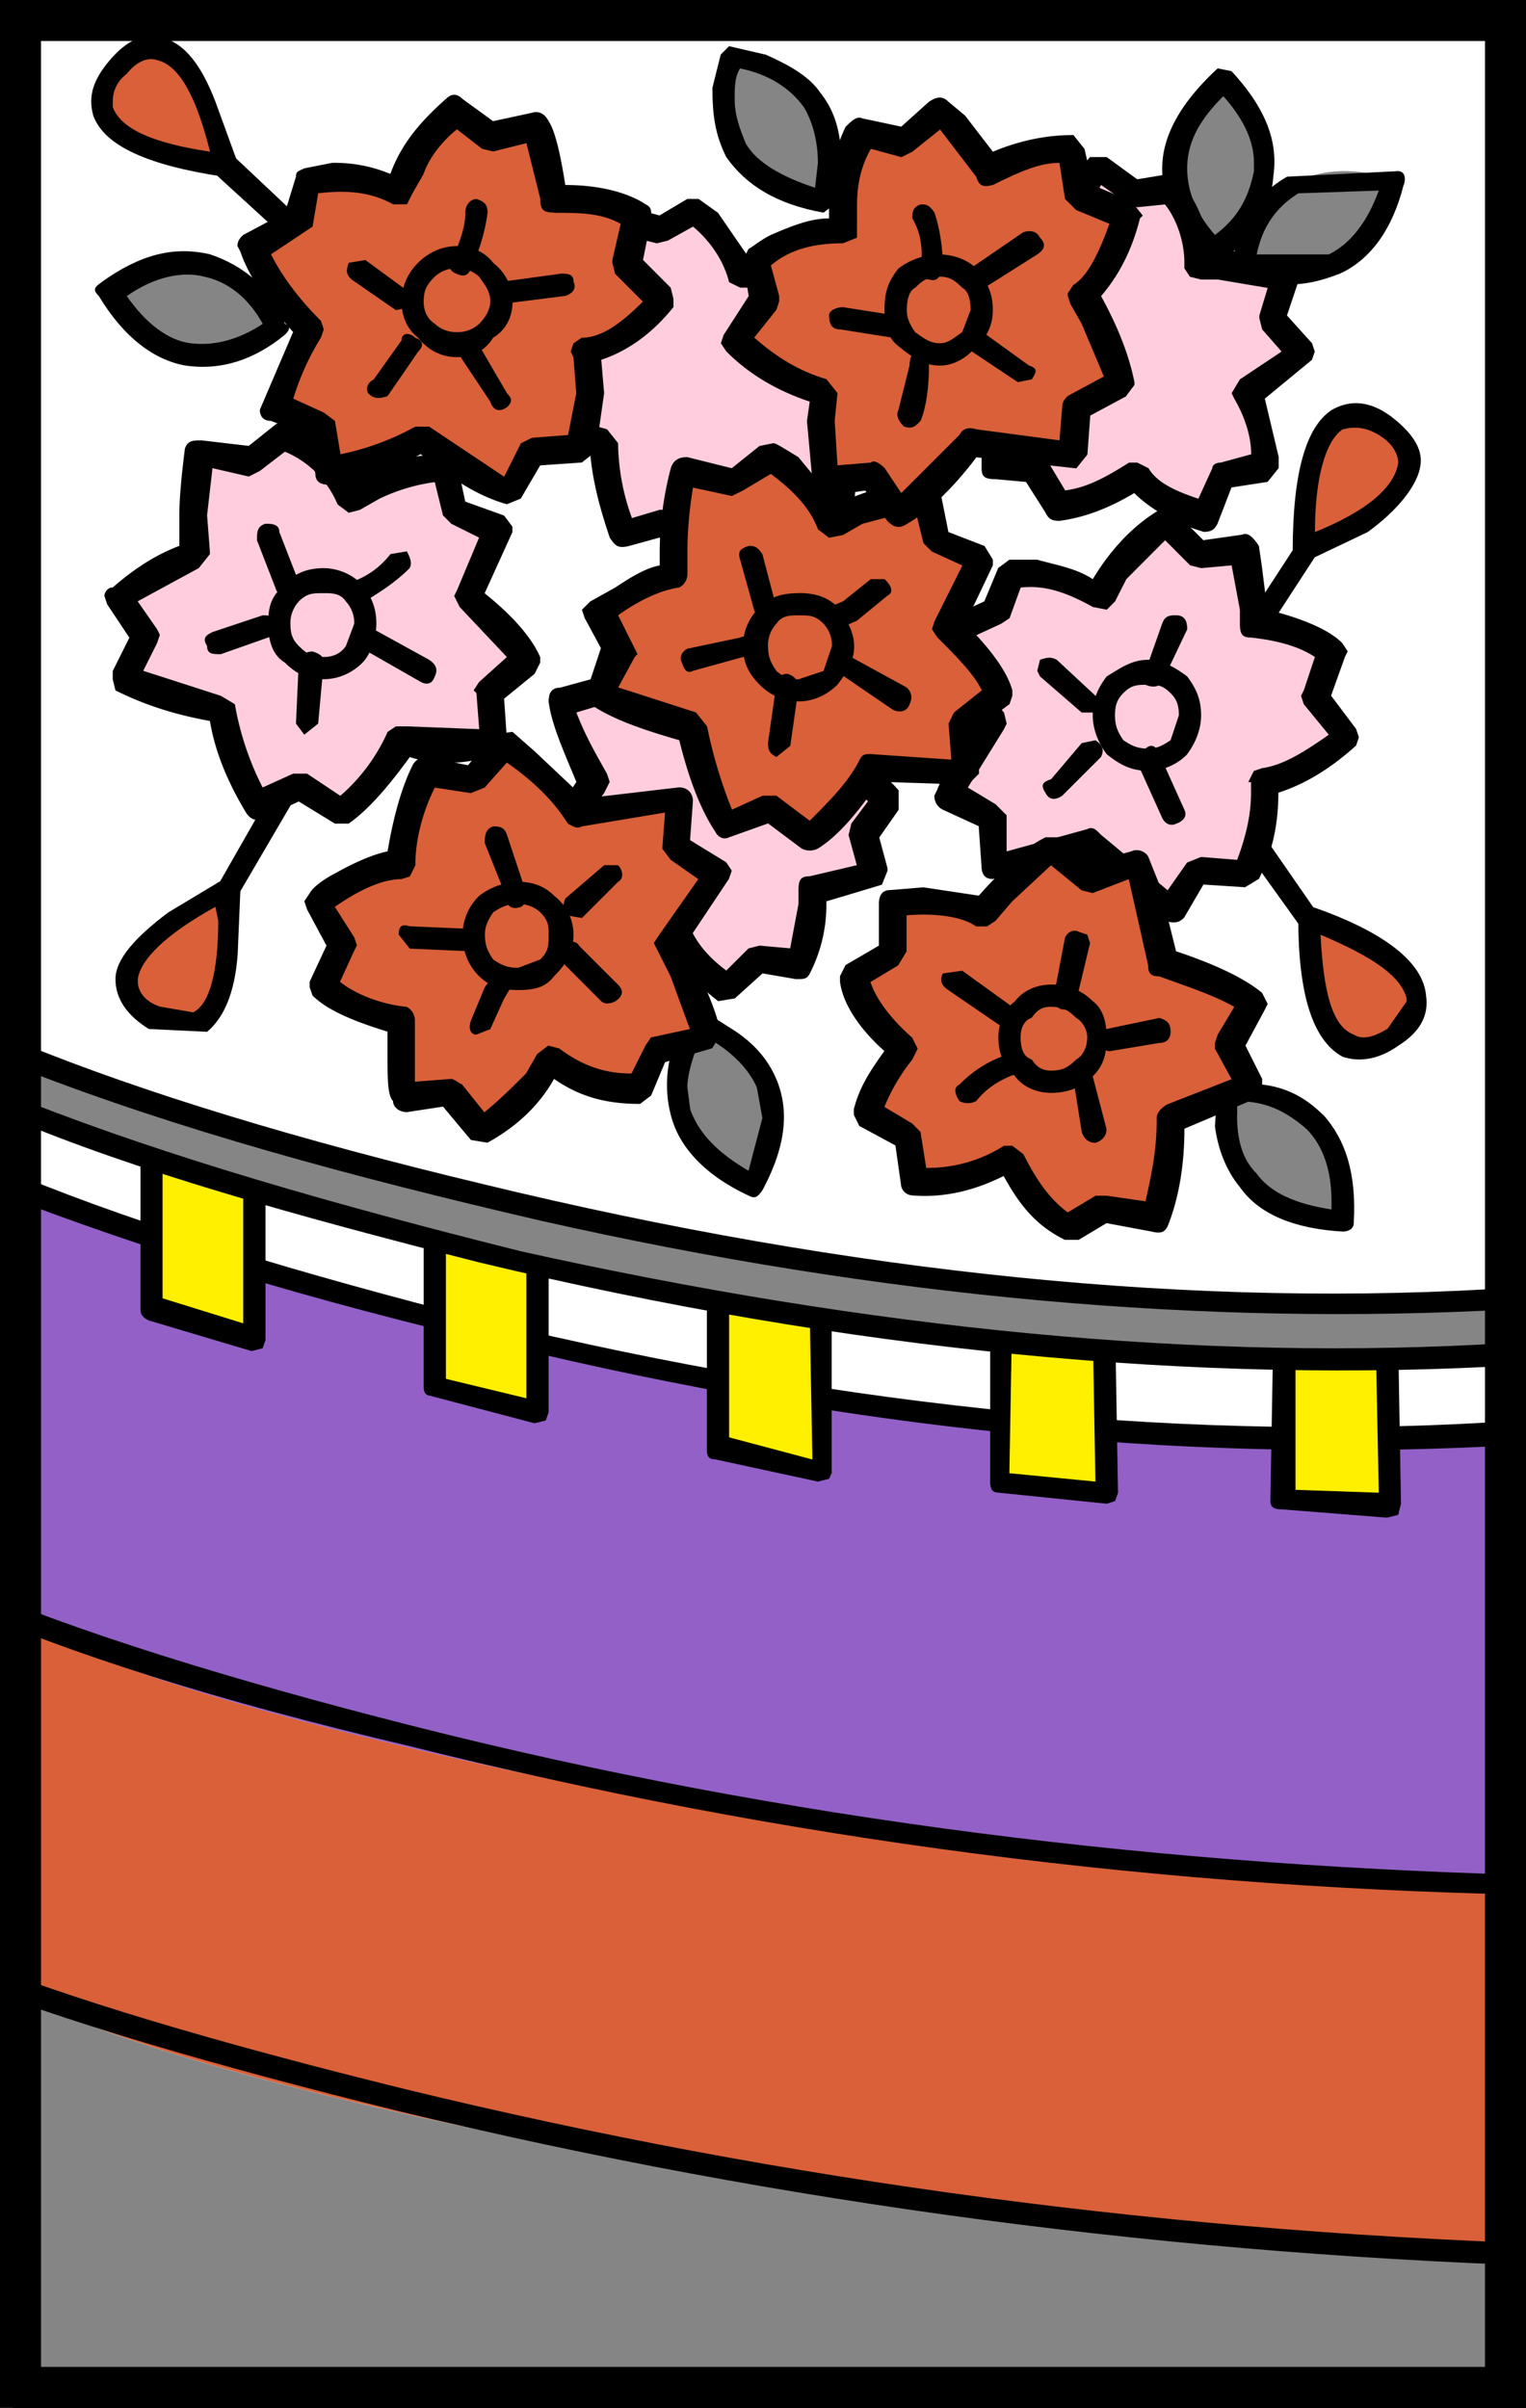 <svg xmlns="http://www.w3.org/2000/svg" width="372" height="587" viewBox="0 0 372 587"><path fill="#fff" d="M0 0h372v587H0z"/><path fill="none" stroke="#000" stroke-width="3" stroke-miterlimit="100" d="M370.6 585.26H3.9V2.74h366.7v582.52z"/><path fill="#D96038" d="M34.92 35.63l20.3 4.73c-2.02-6.76-4.05-13.53-6.76-18.95C42.36 9.9 35.6 8.6 28.16 16c-6.77 8.12-4.06 14.2 6.76 19.63z"/><path d="M57.94 39.7l-5.42-14.9C49.14 16 45.07 10.58 39.66 9.23c-4.74-1.35-8.8.68-12.86 5.4-4.06 4.75-5.4 8.8-4.06 13.55 2.7 7.45 13.54 12.18 31.8 14.9h2.72l.68-3.4zM27.48 26.14V24.8c0-2.03.67-4.74 3.38-6.77 2.7-3.38 5.42-4.06 7.45-3.38 5.44 1.35 9.5 8.8 12.9 22.33-13.55-2.03-21.67-5.4-23.7-10.83z"/><path d="M53.2 39.02c-1.36 1.34-1.36 2.7 0 4.05l23.7 21.66 4.05-.68c1.35-.67 1.35-2.03 0-3.38l-23.7-22.34-4.05.7z"/><path fill="#858585" d="M306.33 49.84c4.06-10.15 2.03-20.3-7.45-30.46-11.5 8.8-14.9 18.95-11.5 29.1a43.27 43.27 0 0 0 8.8 12.86l10.15-11.5z"/><path d="M300.24 17.35l-3.4-.68c-8.8 8.13-13.52 16.25-13.52 24.37 0 8.8 3.38 15.57 10.83 22.34h3.38a25.28 25.28 0 0 0 12.86-20.3c1.32-8.8-2.06-16.93-10.18-25.73zm-4.06 39.93c-4.74-5.4-6.77-10.82-6.77-16.24 0-6.1 2.7-11.5 8.8-17.6 5.44 6.1 7.47 11.5 7.47 16.25v2c-1.35 6.77-4.06 11.5-9.47 15.56z"/><path fill="#858585" d="M317.83 66.76c11.5-1.35 18.28-8.8 22.34-23-13.54-4.07-23.7-2.04-31.14 6.08l-6.1 14.2 14.9 2.72z"/><path d="M342.2 45.1c.67-2.03 0-3.38-1.35-3.38l-27.08 1.35c-4.74 2.7-8.8 6.77-10.83 12.2l-2.7 8.1c0 2.04 0 2.72 1.35 3.4l8.1 2.02c6.1 1.33 11.5 0 16.9-2.06 7.46-3.38 12.87-10.83 15.58-21.66zm-25.72 2.03l19.63-.67c-2.7 7.44-6.74 12.86-12.16 15.56h-17.6c1.36-6.77 4.75-11.5 10.16-14.9z"/><path fill="#858585" d="M177.05 29.54c2.04 10.82 10.16 17.6 24.37 20.3 2.7-14.2 0-23.7-8.8-30.46l-14.9-5.4c-1.34 5.4-2.02 10.14-.67 15.56z"/><path d="M186.53 13.3l-8.8-2.04-2.03 2.03-2.03 8.1c0 6.76.68 11.5 3.38 16.9 4.74 6.78 12.2 11.5 23.7 13.55l2.7-2.03c2.7-10.83 2.03-20.3-3.38-27.07-2.7-4.06-7.45-6.77-13.54-9.48zm12.86 26.4l-.7 6.08c-8.1-2.7-14.2-6.1-16.9-10.83-1.38-3.38-2.7-6.77-2.7-10.83 0-2.7 0-5.4 1.32-7.44 6.77 1.35 12.18 4.73 15.57 9.47 2.03 3.4 3.4 8.12 3.4 13.54z"/><path fill="#858585" d="M26.13 70.82c7.44 12.86 16.24 17.6 27.75 15.57a23.56 23.56 0 0 0 13.52-6.8 23.9 23.9 0 0 0-10.14-11.5c-8.8-6.1-18.95-4.75-31.13 2.7z"/><path d="M24.77 68.8c-2.03 1.35-2.03 2.02-.67 3.37 6.1 10.16 13.53 15.57 20.98 16.92 8.8 1.33 16.92-1.38 24.36-7.47 1.36-1.35 1.36-2.03 0-2.7-3.38-8.8-10.14-14.2-18.27-16.93-8.8-2.03-16.92 0-26.4 6.77zm25.04-1.36c6.1 1.35 10.86 5.42 14.25 11.5-6.1 4.07-12.2 5.42-17.6 4.74-5.4-.67-10.83-4.74-15.56-11.5 6.75-4.74 13.52-6.1 18.93-4.74z"/><path fill="#D96038" d="M55.23 237.3l.67-20.3-17.6 10.84c-10.15 8.12-10.15 14.9-.67 20.3 9.48 4.75 14.9 1.36 17.6-10.83z"/><path d="M54.55 214.3l-13.53 8.13c-8.13 6.1-12.87 11.5-12.87 16.25 0 4.73 2.72 8.8 8.13 12.17l14.2.68c4.07-3.38 6.78-9.47 7.46-18.95L58.6 217l-1.34-2.7h-2.7zm-2.03 6.77l.68 3.4c0 12.17-2.03 20.3-6.1 22.32L39 245.4c-4.06-1.36-5.4-4.06-5.4-6.1v-.66c.67-4.75 6.76-10.84 18.94-17.6z"/><path d="M69.44 187.23L53.2 215.66c-.68 1.35-.68 2.7 1.35 3.4l3.4-.7 16.23-27.74c.68-2.03.68-3.4-1.36-4.07-1.35-1.34-2.7-.67-3.38.68z"/><path fill="#D96038" d="M319.86 114.14c-2.03 6.1-2.7 12.86-2.03 20.3l17.6-10.15c9.48-8.15 10.83-14.9 2.03-20.3-9.47-6.1-14.9-2.74-17.6 10.12z"/><path d="M319.2 136.47l14.2-6.76c7.45-5.4 12.2-11.5 12.86-16.2.68-4.08-2.03-8.14-7.44-12.2-4.74-3.4-9.48-4.06-14.22-1.35-6.1 4.06-9.47 14.88-9.47 34.5l1.35 2.04h2.7zm8.1-31.8c2.72-.68 5.42-.68 8.8 1.35 3.4 2.02 4.75 4.73 4.75 6.76-.68 5.42-6.77 11.5-20.3 16.92 0-13.53 2.7-22.33 6.76-25.04z"/><path d="M315.8 133.1l-17.6 27.06c-1.35.68-.67 2.7.68 3.4 1.36 1.34 3.38.66 4.06-.7l17.6-27.07c.68-1.38 0-2.7-1.35-4.1l-3.4 1.37z"/><path fill="#D96038" d="M336.78 232.58l-17.6-8.8 2.04 20.3c3.38 11.52 9.47 14.9 18.27 8.8 8.1-6.1 8.1-12.86-2.74-20.3z"/><path d="M317.16 221.07c-.68.68-.68 1.36-.68 2.7 0 18.3 3.38 29.8 10.83 33.85 4.1 1.36 8.8.68 13.56-2.7 5.42-3.4 7.45-7.45 6.77-12.2-.67-8.1-10.14-15.56-27.74-21.65h-2.7zm20.98 29.78c-3.4 2.04-6.1 2.7-8.13 1.36-5.4-2-7.4-10.8-8.1-24.34 12.87 5.42 19.64 10.15 21 15.57v.68l-4.74 6.78z"/><path d="M298.88 194.68c-2.03.68-2.03 2.7-1.35 4.06l18.95 26.4h4.06c1.35-.68 1.35-1.36 0-3.4l-18.28-26.38c-1.35-1.36-2.02-1.36-3.38-.68z"/><path fill="#858585" d="M183.82 288.76c6.1-12.2 6.1-23-1.35-30.46l-12.2-9.47-4.72 14.88c-1.36 11.54 5.4 19.66 18.27 25.08z"/><path d="M189.24 263.04c-2.03-4.74-5.42-8.8-10.83-12.2l-7.42-4.72c-1.35 0-2.03 0-3.38 1.35l-3.4 7.45a29.12 29.12 0 0 0-.67 16.92c2.03 8.12 8.8 14.9 18.95 19.62 1.35.68 2.03.68 3.4-1.35 5.4-10.12 6.75-18.93 3.37-27.04zm-18.28-10.83c6.77 3.4 11.5 8.15 13.54 12.9l1.35 7.44-3.38 12.85c-8.12-4.75-12.2-9.48-14.2-14.9l-.7-5.4c0-3.4 1.36-7.46 3.4-12.87z"/><path fill="#858585" d="M327.3 297.55c.7-14.2-3.38-23-12.85-28.42l-14.9-3.38.7 15.56c3.37 10.86 12.85 15.6 27.06 16.27z"/><path d="M322.57 271.83c-4.06-4.06-8.8-6.76-14.9-7.44l-8.1-1.38c-2.04 0-2.72 1.35-2.72 2.03l-.68 9.47c.68 5.42 2.7 10.83 6.1 14.9 4.73 6.76 13.53 10.15 25.04 10.82 1.38 0 2.7-.67 2.7-2.03.7-12.17-2-20.3-7.4-26.4zm-20.98 0v-3.38c7.4 0 12.15 2.7 16.9 6.77 4.05 4.06 6.1 10.15 6.1 17.6v2.02c-8.8-1.35-14.9-4.06-18.3-8.8-3.4-3.37-4.73-8.12-4.73-14.2z"/><path fill="#FFCDDE" d="M286.02 45.78l-9.47 1.35-8.8-6.77-8.12 12.87-3.4 6.76h-18.26l.67 10.13-8.8 5.4c2.7 4.75 8.13 10.16 15.57 15.57-2.7 8.14-3.35 14.9-2.7 22.35l10.18.68 4.74 9.48a36.22 36.22 0 0 0 18.96-7.43c3.38 4.74 9.47 8.12 17.6 10.15l4.06-10.14 10.16-2.03-1.36-11.5-3.38-6.78 13.54-10.15-6.77-8.1 2.7-8.8c-5.4-2.7-10.15-4.07-15.56-4.07l-5.42.68c0-8.1-2.02-14.87-6.08-19.6z"/><path d="M294.82 61.34c-.68-4.73-1.35-8.12-4.06-12.85l-2.7-4.77-2.72-1.35-8.12 1.34-7.44-5.42h-4.06c-4.07 4.74-8.12 10.16-11.5 17.6l-16.93.68c-2.06 0-2.74 1.36-2.74 3.4l.68 8.8-6.77 4.73c-.7 0-2.04 1.36-2.04 2.04l1.35 2.03c2.04 4.72 6.77 9.46 14.22 14.87a59.9 59.9 0 0 0-2.7 18.27v3.4c0 2.03.67 2.7 3.38 2.7l7.45.68 4.74 7.46c.65 1.35 1.33 2.03 3.36 2.03 5.42-.7 11.5-2.7 18.28-6.78 4.07 4.05 10.16 7.44 16.93 9.46 2.03 0 2.7-.7 3.38-2.03l3.4-8.8 8.8-1.36 2.7-3.37v-2.7l-3.38-14.22 11.5-9.47.68-2.02-.68-2.02-6.1-6.76 2.72-8.13-2.7-3.4c-6.1-3.4-12.87-4.74-18.96-4.07zm-6.1 2.7v1.37l1.36 2.06 2.7.67h4.07l12.18 2.05L307 76.9v.7l.68 2.7 4.74 5.4-10.16 6.78-2.02 3.38.67 1.36c2.74 4.73 4.1 9.48 4.1 13.53l-7.45 2.03c-1.35 0-2.03.7-2.03 1.36l-3.4 7.44c-6.07-2.03-10.13-4.06-12.16-7.44l-2.7-1.36h-2.04c-5.42 3.4-10.16 6.1-15.57 6.77l-4.06-6.77c-.7-1.35-2.04-2.03-2.7-2.03h-6.8c0-6.76.67-12.86 2.7-18.27v-1.35l-1.35-2.03-12.2-12.18 5.43-4.06 1.35-2.7-.68-7.46 14.9.68 3.38-2.7 2.7-5.42 6.1-10.16 6.76 4.74 2.02.68 6.78-.68c2.7 3.38 4.73 8.8 4.73 14.2z"/><path fill="#FFCDDE" d="M160.8 55.94l-10.14-2.7c-3.38 6.08-4.06 13.52-4.06 20.96l-18.27 6.77 5.4 9.48-6.08 8.8c4.06 3.38 10.15 6.1 19.63 8.8 0 8.12 1.35 15.57 4.73 21.66l10.2-2 8.1 6.76c5.4-3.38 10.8-8.12 14.2-14.2 4.75 3.38 11.5 4.05 20.3 3.38l.7-10.83 8.8-5.42-6.1-10.15-4.74-5.42 8.8-14.2-8.8-4.73-1.35-9.48-14.9 1.34-6.07 2.03c-2.03-4.05-4.07-8.12-7.45-11.5l-4.73-3.4-8.13 4.08z"/><path d="M205.48 62.7L202.1 60l-19.63 2.7-7.45-10.83-4.73-3.38h-2.74l-6.77 4.03-10.15-2.7c-2.03 0-3.4 0-3.4 2.02-2 4.74-3.37 11.5-4.05 20.3l-16.2 6.1c-.68.68-2.03 2.04-2.03 2.7l.68 1.37 4.06 8.12-4.74 6.77-.68 2.05.68 2.03c4.07 3.38 10.15 6.1 18.95 9.48.68 7.44 2.7 14.2 4.74 20.3 1.35 2.03 2.03 2.7 4.74 2.03l7.44-2.05 6.8 5.4 3.37.7c6.76-2.72 11.5-7.45 14.9-12.87l19.6 2.7 2.7-3.38.7-9.5 6.76-3.37 2.02-3.4v-.66c-1.35-4.07-4.73-9.48-9.47-15.57l7.45-12.2v-1.3l-2.03-2.72-7.43-4.06-.7-8.12zm-45.34-3.38l2.7-.68 6.1-3.4c4.06 3.4 7.44 8.14 8.8 13.55l2.7 1.33h2.7l4.75-2.04 11.5-1.35.65 6.77 1.35 2.03 6.1 3.38-6.77 10.84-.67 2.02 1.35 2.02 8.15 12.2-6.1 3.37c-1.35 1.34-2.03 2.02-2.03 3.37v8.13c-6.76 0-12.17-1.34-14.2-3.37l-2.7-.67-14.2 12.86-6.1-5.4h-3.4l-6.77 2.02a54.73 54.73 0 0 1-3.38-18.28l-2.7-3.38c-7.45-2.03-12.2-4.06-15.57-6.77l4.04-5.4.68-2.03-.68-1.35-2.7-6.1c4.74-2.7 8.8-4.05 13.54-5.4 1.35 0 2.7-1.35 2.7-3.4 0-6.1.68-12.17 2.03-16.9l8.13 2.03z"/><path fill="#FFCDDE" d="M215.63 194.68c-3.38-3.38-7.44-6.77-11.5-8.8l-6.1-2.03c3.4-6.77 3.4-13.54 1.36-20.3l-8.8-2.03-6.1-9.48a190.33 190.33 0 0 0-12.2 8.12l-4.74 5.42c-2.7-2.03-6.77-3.4-10.83-5.42l-6.77-2.03-2.7 10.16-10.16 2c0 5.4 3.4 11.5 8.14 20.3a74.07 74.07 0 0 0-11.5 19.62l9.46 4.07.7 10.83a34.74 34.74 0 0 0 20.3 0c1.35 6.1 6.1 10.83 12.85 16.24l7.45-8.12 10.15 2.03c2.7-4.08 3.4-10.17 3.4-18.3l14.88-4.73-2.7-8.8 5.4-8.8z"/><path d="M133.74 170.3v.7c.68 5.4 3.38 11.5 6.77 19.62a122.84 122.84 0 0 0-10.12 18.27v1.32c0 1.36 1.35 2.04 2.03 3.4l7.44 3.37.68 8.13c0 2.02 1.37 2.7 2.7 3.38l18.98.7c2.7 5.4 6.77 10.14 12.85 14.87l4.07-.67 6.75-6.1 8.12 1.4c2.03 0 2.7 0 3.4-1.38a36.46 36.46 0 0 0 4.04-16.9v-.68l13.54-4.06 1.35-3.38v-.68l-2-7.45 4.73-6.76v-4.73c-4.74-5.42-10.15-8.8-16.92-11.5l2.04-9.48-1.36-8.8a5.32 5.32 0 0 0-2.7-2.7l-7.45-1.37-4.74-8.1c-1.36-2.05-2.7-2.72-4.07-1.37l-16.92 11.5-16.23-6.08c-2.02 0-3.4.67-4.05 2.7l-2.7 8.13-7.45 2.04c-2.02 0-2.7 1.36-2.7 2.7zm73.1 33.17l2.03 7.45-11.5 2.7c-2.04 0-2.72.7-2.72 3.4v3.37l-2.03 10.8-7.44-.67-2.7.68-5.43 5.4c-5.4-4.04-8.12-8.1-9.47-12.16l-.68-2.03-2.7-.67c-6.1 1.35-11.5 1.35-16.92 0l-.68-7.44-2.7-2.7-5.42-3.4c2.03-4.74 5.4-10.14 8.8-14.9l1.35-2.7-.68-2.02c-2.7-4.76-5.4-9.5-7.44-14.9l6.8-2.04 2.7-2.04 2.03-6.76 13.55 5.42c2.03 1.33 3.38 1.33 4.06-.7l4.75-4.05c3.37-2.7 6.1-5.4 9.46-6.76l4.07 6.77 2.02 1.36 6.77 2.03.67 4.74-2.7 12.18v1.36l2.7 2.03 4.73 1.36c3.4 2.02 6.78 4.05 9.48 6.76l-4.05 5.4-.66 2.7z"/><path fill="#FFCDDE" d="M48.46 110.75a71.97 71.97 0 0 0-.68 24.37c-3.38 1.35-7.44 3.38-12.86 6.1l-6.1 4.05 6.78 9.48-4.73 10.82c4.05 2.7 12.18 5.42 23 7.45a66.04 66.04 0 0 0 8.8 23.68l10.16-5.4 10.15 6.76c6.77-4.06 11.5-10.83 14.9-17.6 5.4 3.4 13.53 3.4 22.32 0l-1.35-12.18 9.48-6.77-8.13-10.8-6.1-5.4a47.75 47.75 0 0 0 7.46-16.93l-10.16-4.06-3.38-10.15c-5.42 0-11.5 1.35-16.24 3.38l-6.1 4.06a44.4 44.4 0 0 0-10.15-12.2l-6.1-3.4-8.1 6.8-12.87-2.04z"/><path d="M25.45 145.27l.67 2.04 5.42 8.14-4.06 8.13v2.03l.67 2.7c4.07 2.02 11.5 5.4 23.02 7.44 1.35 8.12 4.73 15.57 8.8 22.34 1.35 2.02 2.7 2.02 4.06 1.35l8.8-4.06 8.8 5.4H85c4.75-3.37 9.5-8.8 14.9-16.23 6.1 2.02 12.86 2.02 21.66-.68 1.35 0 2.03-1.35 2.03-3.38l-.7-10.16 7.43-6.07 1.36-2.7v-1.37c-2.03-4.74-6.77-10.15-13.54-15.56l6.77-14.9v-1.35l-2.03-2.7-9.46-3.4-2.03-9.46c-.65-2.02-1.33-2.02-3.36-2.02-8.12 0-14.9 2.03-21.66 6.1L76.2 106c-3.37-2.03-4.73-3.4-5.4-3.4l-3.4.7-6.76 5.4-11.5-1.35c-2.03 0-3.4 0-4.07 2.03-.67 5.4-1.35 11.5-1.35 16.24v7.45c-5.4 2.02-10.83 5.4-16.24 10.14-1.36 0-2.03 1.37-2.03 2.05zm26.4-31.13l8.8 2.03 2.7-1.36 6.1-4.7a23.93 23.93 0 0 1 12.85 12.86L85 125l2.72-.7 4.73-2.7a44.9 44.9 0 0 1 13.54-4.07l2 8.12 2.03 2.04 6.77 3.37-5.4 12.86-.68 1.35 1.35 2.7 11.5 12.2-6.76 6.08-1.34 2.03.68.67.68 8.8-17.6-.68h-2.7l-2.03 1.35A44.48 44.48 0 0 1 82.96 194l-8.1-5.4h-3.4l-7.44 3.37a71.72 71.72 0 0 1-6.77-20.3l-3.4-2.04-18.94-6.1 3.38-6.75.68-2.03-.68-1.36-4.73-6.8 14.9-8.1 2.7-3.4v-.68l-.68-8.8 1.32-11.5z"/><path d="M78.92 138.5c-4.06 0-7.45 1.36-9.48 4.06-3.38 2.7-4.06 5.42-4.06 9.48 0 3.38.68 7.44 4.06 9.48 2.7 2.7 5.42 4.05 9.48 4.05 3.38 0 6.76-1.34 9.47-4.05 2-2.04 3.36-6.1 3.36-9.48 0-4.06-1.36-6.77-3.4-9.48a13.4 13.4 0 0 0-9.46-4.06zm-6.1 8.13c2.04-2.03 3.4-2.03 6.1-2.03 2.03 0 4.06 0 5.4 2.03a7.7 7.7 0 0 1 2.04 5.4l-2.03 5.43c-1.35 2.02-3.38 2.7-5.4 2.7-2.72 0-4.07-.68-6.1-2.7-1.36-1.36-2.03-2.7-2.03-5.42a7.7 7.7 0 0 1 2.03-5.4z"/><path d="M72.83 161.52l-.68 14.88 2.03 2.7 3.38-2.7 1.36-14.88c0-1.36-.68-2.04-2.7-2.7-2.04 0-3.4 1.34-3.4 2.7zm14.9-6.77c-1.37 2.03-1.37 2.7.66 3.38l14.2 8.12c1.34.68 2.7.68 3.4-1.35.65-1.35.65-2.7-1.38-4.06L91.1 153.4c-1.35-.7-2.7 0-3.38 1.35zM64.03 150l-12.2 4.07c-1.35.68-2.7 1.35-1.35 3.4 0 2 1.33 2 3.36 2l11.5-4.05c2.04-.67 2.72-2.03 2.04-3.38C66.7 150 65.36 150 64 150zm.66-22.33c-2.04.68-2.04 2.03-2.04 4.06l4.74 12.2c.7 1.34 2.05 2 3.4 1.34 2.04-.68 2.04-1.35 2.04-3.4L68.1 129.7c0-2.02-2.04-2.02-3.4-2.02zm30.45 7.45a20.14 20.14 0 0 1-9.48 6.77c-1.35 1.32-2.7 2.7-1.35 4.02.68 2.04 2.03 2.04 3.4 1.37 4.72-2.7 8.78-5.4 12.17-8.8.67-1.36 0-2.7-.7-4.07l-4.05.68z"/><path fill="#FFCDDE" d="M304.3 139.86l-.68-6.1-11.5 1.36-8.13-7.44c-4.76 2.7-8.8 6.76-12.2 11.5l-3.4 6.1c-4.73-3.4-9.47-4.74-14.88-5.42h-7.45l-3.4 9.47-11.5 4.74c1.35 6.77 5.42 14.2 10.83 22.33l-7.44 10.83-3.38 6.77 10.83 4.74.7 12.18 23.7-5.4a54.16 54.16 0 0 0 19.6 15.54l6.1-8.8 12.2.68c3.37-7.44 4.72-14.88 3.37-22.33 6.77-.66 13.54-4.05 20.3-10.82l-7.44-10.15 4.74-10.82c-2.03-2-6.1-4.04-12.18-5.4l-7.46-1.35-1.35-12.18z"/><path d="M286.7 124.97l-4.06-.68c-6.77 4.03-12.18 10.12-16.25 16.9-4.1-2.7-8.8-3.4-13.56-4.75h-6.77l-2.72 2.03-3.38 8.12-10.15 4.73c-1.36 0-2.03.68-2.03 2.7v.7c1.34 6.08 4.73 13.52 10.14 21.64a60.6 60.6 0 0 0-9.48 16.24l-.68 1.36c0 1.35.66 2.7 2.02 3.4l8.8 4.04.67 9.47c0 2.04.67 3.4 2.7 3.4l23-4.74c5.43 6.1 12.2 11.5 18.96 14.9 2.02.67 3.38.67 4.73-.7l4.73-8.1 10.14.66 3.38-2.04c3.4-6.77 4.74-13.54 4.74-21 6.1-2 12.18-5.4 18.95-11.5l.68-2.03-.68-2.02-6.1-8.12 3.4-9.47.66-1.34-1.35-2.02c-3.37-3.4-10.13-6.1-18.26-8.13l-1.35-10.8-.7-4.75c-1.34-2.05-2.7-3.4-4.05-2.73l-9.48 1.35-6.77-6.76zm6.1 13.53l7.44-.67 2.02 10.82v3.4c0 2.7.68 3.37 2.7 3.37 6.1.67 11.52 2.04 15.58 4.74l-2.7 8.12-.68 1.35.67 2.04 6.1 7.44c-6.77 4.77-11.5 7.47-16.25 8.15l-2.03.68-1.35 2.72h.67v2.7c0 5.42-1.35 10.83-3.38 16.25l-8.8-.7-3.4 1.35-4.75 6.77-16.25-13.53c-1.34-1.37-2.02-2.04-3.37-1.37l-19.63 5.42v-8.8l-2.7-2.7-6.76-4.07 8.8-14.2.67-1.38-.65-2.7c-4.73-5.42-7.44-11.5-9.47-17.6l8.8-4.06 2.03-1.35 2.7-7.46c6.1-.68 11.5 1.35 17.6 4.74l3.4.66 2.02-2.03 2.73-5.4 9.47-9.5 6.08 6.1 2.7.7z"/><path d="M289.4 183.85c2.04-2.7 3.4-6.1 3.4-9.47 0-4.07-1.36-6.77-3.4-9.48-2.7-2.04-6.08-4.06-9.47-4.06-4.06 0-6.77 2.02-10.15 4.06-2.03 2.7-3.4 5.4-3.4 9.48 0 3.38 1.37 6.77 3.4 9.47 3.38 2.7 6.1 4.06 10.15 4.06a13.4 13.4 0 0 0 9.48-4.03zm-15.56-14.9c2.03-2.02 3.4-2.02 6.1-2.02 2.02 0 3.38 0 5.4 2.03 1.36 1.35 2.04 2.7 2.04 5.42l-2.03 6.08c-2.03 1.36-3.4 2.03-5.42 2.03-2.7 0-4.06-.7-6.1-2.06-1.34-2.02-2.02-3.38-2.02-6.08s.7-4.07 2.06-5.42z"/><path d="M279.25 182.5c-2.03 1.35-2.7 2.03-2.03 3.38l6.1 13.53c.68 1.4 2.03 2.07 3.38 1.4 2.03-.7 2.7-2.04 2.03-3.4l-6.1-13.54c-.67-2.03-2.02-2.7-3.38-1.35zm-15.55-1.35l-7.46 8.8c-2.03.67-2.7 1.35-1.35 3.37.65 1.36 2 2.04 4.03.68l9.48-9.47c.68-1.36.68-2.7-1.35-4.07l-3.38.7zm3.37-11.52l-9.47-8.8c-1.36-.67-2.04-.67-4.07 0l-.67 2.7.67 1.37 10.16 8.8h3.35c2.03-2.03 2.03-3.4 0-4.07zm16.23-17.6l-4.05 11.5c-1.35 1.37-1.35 2.7 0 3.4 1.36.68 3.4.68 4.07-.7l6.1-12.84c0-2.06-.7-3.4-2.72-3.4-1.35 0-2.7 0-3.38 2.02z"/><path fill="#D96038" d="M133.74 433.6c-58.2-12.2-100.84-24.38-128.6-37.24l.68 90.7C33.57 499.9 76.9 511.4 135.1 522.93c73.1 14.2 151.6 23 235.53 26.4V459.3c-83.93-2.02-162.44-10.8-236.9-25.7z"/><path fill="#9260C7" d="M5.14 396.37c27.75 12.86 70.4 25.05 128.6 37.22 74.45 14.9 152.96 23.66 236.9 25.7V349.7c-79.88 4.74-164.48-3.38-254.5-25.72-45.34-11.5-82.57-22.34-111.67-34.5l.67 106.92z"/><path fill="#858585" d="M5.82 487.06v100.18h364.8v-37.9c-83.92-3.4-162.43-12.2-235.53-26.4-58.2-11.52-101.55-23.02-129.3-35.88z"/><path d="M2.44 286.73c-.68 1.35-1.36 2.03-.68 2.7l1.35 297.8c0 2.03 1.4 2.7 2.74 2.7h364.8c1.36 0 2.7-.67 2.7-2.7V349.68l-1.34-2.7-1.37-.7c-78.5 5.43-163.1-2.7-252.45-24.35-45.34-11.5-83.25-23-113.03-35.2h-2.7zm365.48 65.64v232.16H9.2L6.5 293.5c35.87 13.53 77.15 25.7 125.2 36.55 83.94 19.62 162.45 26.4 236.22 22.32z"/><path fill="#FFF000" d="M62 284.02l-25.04-8.12v43.3L62 326.67v-42.64z"/><path d="M34.92 273.2c0 1.34-.67 2.02-.67 2.7v43.3c0 1.37.67 2.04 2.03 2.7l25.04 7.46 2.7-.68.7-2.02v-42.64l-2.05-2.7-25.04-8.13h-2.7zm4.74 6.1l19.63 6.07v37.23l-19.66-6.1v-37.2z"/><path fill="#FFF000" d="M131.03 302.3L106 294.83v43.32l25.03 6.1V302.3z"/><path d="M104.64 292.14l-1.36 2.7v43.32c0 1.36.68 2.04 1.36 2.04l25.7 6.77 2.7-.7.7-2V302.3l-2.03-2.7-25-7.47h-2.04zm4.06 6.1l19.62 6.08v36.55l-19.62-4.74v-37.9z"/><path fill="#FFF000" d="M174.35 353.05l26.4 6.1-.68-41.97-25.04-8.12-.68 44z"/><path d="M173.67 306.36l-1.35 2.7v44c0 1.35 0 2.7 2.03 2.7l25.04 5.42 2.7-.68.65-1.36v-41.96l-2.03-2.7-25.04-8.12h-2.04zm23.7 12.85l.67 36.58-20.3-5.4v-37.9l19.62 6.75z"/><path fill="#FFF000" d="M244.06 318.53l-.67 42.65 26.36 2.7-.68-41.28-25.05-4.07z"/><path d="M244.74 315.83h-2.03l-1.33 2.7v42.65c0 2.03.68 2.7 2.04 2.7l26.4 2.7 2.02-.67.7-2-.7-41.3-2-3.4-25.05-3.35zm2.03 5.4l19.62 3.4.65 36.55-20.98-2.04.67-37.9z"/><path fill="#FFF000" d="M313.1 325.3l-.68 40.6 26.4.7-.68-39.26-25.04-2.04z"/><path d="M340.85 369.3l.67-2.7-.67-39.26c0-1.36-.68-2.04-2.7-2.7l-24.38-2.04h-2.7l-.68 2.7-.7 40.6c0 1.37.7 2.04 2.7 2.04l25.72 2.03 2.7-.68zM315.8 328l19.63 2.05.68 33.84-20.3-.7V328z"/><path fill="#858585" d="M4.47 269.8C33.57 282 70.8 293.5 116.14 305c90.02 21.66 174.62 30.45 254.5 25.05V316.5c-79.88 5.42-164.48-3.37-254.5-25.04-45.34-11.5-82.57-23-111.67-34.52v12.87z"/><path d="M371.98 314.47l-1.36-.67c-78.5 5.4-163.1-3.38-252.45-25.04-45.34-10.84-83.25-22.34-113.03-34.52l-2.7.68c-.68 0-.68.68-.68 2.02v12.87l.68 2.74c30.45 12.85 69.03 23.7 114.38 35.2 90.02 21.64 175.3 29.77 253.8 25.03 1.36 0 2.7-.68 2.7-2.7V316.5l-1.34-2.03zM6.5 268.45V261c36.55 14.22 78.5 25.73 125.2 36.55 83.93 18.96 162.45 25.73 236.22 21.66v8.16c-75.13 4.73-155.67-3.4-240.95-22.34-46.02-11.5-85.95-23-120.47-36.54zm374.28 193.57c1.35 0 2.7-.68 2.7-2.7 0-1.36-1.35-2.04-2.7-2.04-96.1-2.02-189.5-13.54-280.2-36.54-45.35-11.5-81.9-23-108.97-34.53-1.33-1.3-2.7 0-4.04 1.4-.67 2.02 0 2.7 2.04 3.4 27.06 12.15 63.6 23.67 109.63 34.5 91.37 23 184.77 35.18 281.57 36.53zm5.42 90.68c2.02 0 2.7-.67 2.7-2l-.68-2.05-1.35-1.35c-100.17-2.7-195.6-15.57-287.65-37.9-46.7-11.5-83.25-22.34-109.64-33.16-2.03-.68-3.4 0-4.06 2.02-.68 1.36 0 2.7 2.02 3.4 27.08 10.82 63.63 21.65 110.33 33.15C190.6 537.18 286.7 550 386.2 552.7z"/><path fill="#D96038" d="M279.93 217.7l-3.38-6.78-10.83 3.4-9.48-7.46-11.5 10.15-4.74 5.45a48.2 48.2 0 0 0-14.2-3.38l-8.14 1.34v11.5l-9.47 6.1c.65 6.1 4.7 11.5 12.15 17.6-4.06 5.4-7.44 10.16-8.8 16.25l9.48 4.74 2.03 11.5c9.48.67 16.92-1.36 23-5.4 3.4 8.1 8.14 13.52 14.9 16.9l8.8-5.4 12.18 2.7 3.4-15.58v-8.77c5.4-.68 11.5-3.4 18.94-7.45l-4.75-10.84 6.1-9.47c-2.7-2.7-7.45-4.75-13.54-6.78l-8.8-3.4c0-5.4-1.36-10.82-3.4-16.9z"/><path d="M286.7 231.9l-4.06-16.24-2.7-6.77c-.7-1.38-2.72-2.06-4.07-1.38l-9.48 2.7-7.47-6.1h-4.06c-5.43 2.72-10.16 7.46-16.26 14.23l-13.52-2.03-8.1.67c-1.38 0-2.73.7-2.73 3.4v10.14l-8.12 4.74-1.36 2.7v1.34c.67 5.4 4.73 11.5 10.82 16.92-3.4 4.73-6.1 8.8-7.45 14.2v1.36l1.34 2.7 8.8 4.75 1.35 9.48a2.9 2.9 0 0 0 2.7 2.7c8.12.68 15.57-1.35 22.34-4.73 4.05 7.44 8.1 12.18 14.9 15.56h3.4l6.78-4.07 10.83 2.03c2.74.68 3.4 0 4.1-1.35 2.7-6.77 4.05-14.9 4.05-23.7l17.6-7.44 1.35-2.7V263l-4.07-8.1 4.74-8.8.68-1.36-1.36-2.7c-4.08-3.38-10.85-6.77-21-10.15zm14.2 13.54l-4.05 6.77-.68 2.05v1.37l4.07 7.45-15.57 6.1c-1.35.67-2.7 2-2.7 3.38v.67c0 7.43-1.36 13.53-2.72 19.62l-9.47-1.36h-2.7l-6.78 4.06c-4.74-3.38-8.12-8.8-10.83-14.2l-2.7-2.04h-2.03a34.63 34.63 0 0 1-18.95 5.4l-1.4-8.78-2.02-2.04-6.78-4.05a46.82 46.82 0 0 1 6.77-11.5l1.35-2.7-1.36-2.7c-5.4-4.74-8.8-9.5-10.16-13.54l6.77-4.07 2.04-3.4v-8.8c8.13-.67 14.2.68 16.93 2.7h2.7l2.04-1.34 4.07-4.75 9.47-8.8 7.46 6.1 2.7.67 8.8-3.4 4.72 21c0 2 .68 2.7 2.7 2.7 7.45 2.7 13.55 4.72 18.28 7.43z"/><path d="M266.4 244.08a13.8 13.8 0 0 0-10.16-4.06c-3.38 0-6.77 1.36-8.8 4.06-2.7 2.04-4.06 5.42-4.06 8.8 0 4.07 1.36 6.78 4.07 9.5 2.02 2.7 5.4 4.04 8.8 4.04 4.06 0 7.44-1.35 10.14-4.05 2.7-2.7 3.36-5.42 3.36-9.48 0-3.4-.68-6.8-3.38-8.84zm-10.16 1.36c2.7 0 4.06.68 6.1 2.7 1.35.7 2.7 2.7 2.7 4.75 0 2.7-1.35 4.7-2.7 5.4-2.03 2-3.4 2.7-6.1 2.7-2.03 0-3.38-.7-4.74-2.7-2.03-.7-2.7-2.7-2.7-5.4 0-2.07.67-4.1 2.7-4.77 1.36-2.03 2.72-2.7 4.74-2.7z"/><path d="M259.63 228.52l-2.7 14.2c0 2.04.67 3.4 2.7 3.4 2.03.67 2.7 0 2.7-2.04l3.4-14.2-.7-2.04-2.02-.68c-1.32-.67-2.7 0-3.35 1.36zm-29.78 8.78c-.68 1.38-.68 2.72 1.35 4.08l12.86 8.8 4.06-.68c.68-1.35.68-2.7-1.35-4.06l-12.2-8.8-4.72.67zm40.6 18.97l12.2-2.03c1.34 0 2.7-.68 2.7-2.7s-.68-2.7-2.7-3.4l-12.87 2.7c-2.03.7-2.7 2.05-2.7 3.4 1.35 1.36 2.7 2.03 3.38 2.03zm-7.45 4.06c-1.34.67-2.02 1.35-1.34 2.7l2.03 12.87c.65 2.02 2 2.7 3.35 2.7 2.03-.68 2.7-2.03 2.7-3.38l-3.37-12.86c0-1.36-1.37-2.7-3.4-2.03zm-16.9-3.4a28.32 28.32 0 0 0-12.2 7.46c-1.35.65-1.35 2 0 4.03 1.36.68 2.72.68 4.07 0 2.7-3.38 6.1-5.4 10.15-6.77 1.35-.68 2.03-2.03 1.35-3.38 0-2.04-1.35-2.7-3.38-1.37z"/><path fill="#D96038" d="M103.28 187.9c-3.38 7.46-5.4 14.9-5.4 23.02-3.4-.68-8.13.68-13.55 4.07l-6.77 4.7 6.1 10.83-4.74 10.15c3.38 4.05 10.15 6.76 18.95 8.12-.68 6.08 0 12.85.68 18.94l11.5-1.35 6.77 8.8c8.8-4.07 14.9-10.15 17.6-16.9a33.23 33.23 0 0 0 20.98 7.43l4.73-9.48 12.2-4.06c-1.37-4.06-2.72-9.48-5.43-14.9l-4.06-7.44 12.18-17.6-10.15-5.4.68-11.5-15.57 1.33-8.8 1.36-12.18-12.2-6.1-4.72-7.43 8.8-12.2-2.03z"/><path d="M120.2 179.1l-6.1 7.45-10.14-2.02c-1.35 0-2.7.68-3.38 2.02-2.7 5.42-4.74 12.86-6.1 21-3.38.67-8.12 2.7-12.85 5.4-2.7 1.36-5.42 3.4-6.1 4.74l-1.35 2 .68 2.03 4.73 8.8-4.1 8.8v1.35l.7 2.02c3.4 3.4 9.47 6.1 18.27 8.8v4.74c0 6.77 0 10.83 1.36 12.18 0 1.36 1.35 2.7 3.38 2.7l8.8-1.34 6.78 8.12 4.04.68c7.44-4.06 12.86-9.47 16.24-15.56 6.76 4.73 13.53 6.1 20.97 6.1l2.7-2.05 3.4-8.13 11.5-3.4 2.03-3.37v-.67c-1.35-6.1-4.74-13.54-8.8-21l10.83-16.23.7-2.03-1.37-2.03-8.8-5.4.7-9.5c0-2-1.37-3.36-3.4-3.36l-23 2.7-12.2-11.5-5.4-4.74-4.75.68zm-33.16 51.45l-.68-2.03-4.73-7.45c6.77-4.73 12.18-6.76 16.24-6.76l2.03-.65 1.35-2.7c0-6.78 2.03-13.54 4.74-18.96l8.8 1.34 3.35-1.35 5.42-6.1c6.75 4.74 11.5 9.5 14.88 14.9 1.35.67 2.03 1.34 3.38.67l20.3-3.38-.67 8.8 2.02 2.7 6.76 4.73-9.5 13.54-1.34 2.03.67 1.35 3.4 6.76 4.72 12.87-9.5 2.04-1.34 2-3.4 6.8c-6.77 0-12.18-2.04-17.6-6.1l-2.7-.7-2.7 2.05-2.7 4.74c-3.4 3.4-6.8 6.76-10.17 9.46l-5.43-6.77c-1.34-.68-2-1.36-2.7-1.36l-8.8.68v-14.87a3.7 3.7 0 0 0-2.02-3.38c-6.77-.68-12.86-3.38-16.24-6.1l3.4-7.43.67-1.35z"/><path d="M126.3 215c-3.4 0-6.78 1.33-9.48 3.37a13.4 13.4 0 0 0-4.06 9.47c0 4.07 1.35 7.45 4.06 10.15 2.7 2.7 6.1 3.36 9.47 3.36 4.04 0 6.74-.68 8.8-3.4 3.36-3.37 4.7-6.07 4.7-10.14 0-3.38-1.34-6.77-4.73-9.47-2.04-2.03-4.75-3.38-8.8-3.38zm-6.1 7.43c2.03-1.35 3.4-2.04 6.1-2.04a7.7 7.7 0 0 1 5.4 2c2.04 2.04 2.04 3.4 2.04 5.4 0 2.73 0 4.1-2.03 6.1l-5.4 2.05c-2.7 0-4.05-.68-6.1-2.04-1.33-2-2-3.37-2-6.1 0-2 .67-3.36 2.02-5.4z"/><path d="M120.2 201.45c-2.03.68-2.03 2.7-2.03 4.06l5.42 13.57c0 2.02 1.32 2.7 3.35 2.02 1.35-.7 1.35-2.03 1.35-3.4l-4.72-14.22c-.7-2.02-2.04-2.02-3.4-2.02zm-23 26.4l2.7 3.4 14.9.66c-1.36-.65-2.04-.65-1.36-2.7 0-1.34.67-2.7 2.7-2.7l-16.24-.7c-2.03-.64-2.7 0-2.7 2.06zm50.08-16.93l-9.48 8.13c-.68 2.02-.68 2.7 0 4.05l4.06.68 8.8-8.8c1.35-.67 1.35-2.7 0-4.06h-3.38zm-10.16 19.63c-1.35.68-1.35 2.03 0 4.06l9.48 9.5c.68.68 2.03.68 3.38 0 2.03-1.35 2.03-2.7.68-4.06l-9.48-9.48c-.67-1.34-2.7-1.34-4.06 0zm-15.56 5.42l-3.4 4.73-3.37 8.13c-.7 2.02 0 3.38 1.32 3.38l3.4-1.33 3.37-7.44 2.03-3.38c1.35-1.35 1.35-2.7 0-4.06h-3.38z"/><path fill="#D96038" d="M166.9 114.8c-2.7 7.46-3.38 15.6-2.7 25.06-3.4.68-6.77 2.02-12.2 5.4l-6.75 3.4 6.76 10.82-6.06 10.15c4.74 2.7 12.86 5.42 23 7.45 1.37 9.47 4.08 16.92 8.13 23.7l10.83-3.4 9.47 6.77c6.77-4.74 11.5-10.15 14.9-16.92l23 .68-.68-11.5 8.8-6.75c-.7-3.38-3.4-6.77-7.46-11.5l-5.42-4.74c4.06-5.4 6.1-11.5 8.13-16.92l-10.16-4.74-2.7-10.82c-6.1 0-11.53.7-16.94 3.4l-6.1 3.4a30.75 30.75 0 0 0-10.15-12.88l-5.4-3.37-8.12 6.1-12.2-2.72z"/><path d="M167.58 111.43c-2.03 0-3.4.67-4.06 2.7a82 82 0 0 0-2.7 20.3v3.4c-3.4.67-6.78 2.7-10.84 5.4l-6.1 3.4-2.02 2.02.68 2.04 4.73 8.76-4.06 8.13-.64 2.02 1.35 2.04c4.74 3.38 12.18 6.1 21.66 8.8 2.03 8.12 4.73 16.23 8.8 22.33.67 1.34 2.03 2.02 3.38 1.34l9.48-3.38 8.14 6.1a4.3 4.3 0 0 0 4.06 0c5.4-3.4 10.14-9.5 14.88-16.25l21.66.7 2.7-2.7-.67-10.85 8.1-6.1.67-2.03v-1.35c-1.36-4.74-5.42-10.15-11.5-16.24l6.76-14.2v-1.37L240 133.1l-8.8-3.4-2.03-10.15c0-1.35-1.35-2.03-3.38-2.03-7.48 0-14.9 2.03-21.7 5.42l-9.47-11.5c-3.38-2.04-5.4-3.4-6.1-3.4l-3.37.68-6.77 5.42-10.83-2.7zm-2.03 31.8a3.72 3.72 0 0 0 2.03-3.37v-5.42c0-6.1.68-11.5 1.35-15.57l9.48 2.04 2.7-1.33 6.8-4.06c5.4 4.06 9.48 8.13 11.5 13.53l2.7 2.04 3.4-.67 4.74-2.73 12.86-3.4 2.02 8.13 2.04 2.04 7.44 3.4-6.77 13.53-.66 2.02 1.35 2c4.73 4.74 8.8 8.8 10.82 12.87l-6.77 5.4-1.35 2.7.68 8.8-19.63-1.35c-1.35 0-2.03 0-2.7 1.35-2.7 5.42-7.45 10.16-12.2 14.9l-8.1-6.1h-3.4l-7.44 3.4a115.75 115.75 0 0 1-6.08-20.32l-2.7-3.38-18.96-6.1 4.04-7.44.68-.68-1.36-2.7-3.38-6.77c4.73-3.4 10.14-6.1 14.9-6.77z"/><path d="M194.65 144.6c-3.38 0-6.77.67-9.47 3.38s-4.07 6.1-4.07 9.48c0 4.06 1.4 6.77 4.1 9.47a13.4 13.4 0 0 0 9.47 4.06c3.4 0 6.77-1.4 9.48-4.1 2.03-2.7 4.06-5.4 4.06-9.46 0-3.4-2.03-6.77-4.06-9.48-2.7-2.7-6.1-3.38-9.48-3.38zm-7.44 12.86a7.7 7.7 0 0 1 2.06-5.42c1.35-2.03 3.38-2.03 5.4-2.03 2.72 0 4.07 0 6.1 2.06a7.7 7.7 0 0 1 2.04 5.42l-2.05 6.08-6.1 2.03a7.67 7.67 0 0 1-5.4-2.04c-1.36-2.02-2.03-3.38-2.03-6.08z"/><path d="M189.24 166.93l-2.03 14.22c0 2.02.7 2.7 2.06 3.38l3.38-2.7 2.03-14.22c0-1.33-.68-2.7-2.7-3.35-1.36 0-2.7.67-2.7 2.7zm14.2-6.1c-1.34 2.03-.66 2.7 1.36 3.4l12.86 8.8c1.36.67 3.4.67 4.07-1.36.67-1.36.67-2.7-.68-4.06l-13.54-7.42c-2-1.35-3.35-.68-4.03.68zm-23-5.4l-12.86 2.7c-1.35.7-2.03 2.03-1.35 3.4.67 2 1.35 2.7 2.7 2l12.2-3.37c2.02 0 2.7-.68 2.7-2.7-.68-2.04-2.04-2.7-3.4-2.04zm2.03-22.33c-2.03.67-2.7 1.34-2.03 3.37l3.38 12.18c.68 2.04 2.04 2.7 3.4 2.7 2.02-1.34 2.02-2.7 2.02-3.37l-3.38-12.86c-1.36-2.03-2.04-2.03-3.4-2.03zm29.78 8.1l-6.77 5.42-3.38 1.36c-1.36 1.35-2.03 2.03-1.36 3.38.68 2.03 1.36 2.03 3.4 2.03l4.73-2.06 7.44-6.1c1.38-.66 1.38-2.02-.65-4.05h-3.38z"/><path fill="#D96038" d="M142.54 49.17l-7.45-.68c-.7-6.1-2.06-12.2-4.77-17.6l-10.83 2.7-8.8-6.8c-4.7 3.4-8.1 8.14-10.8 13.55l-2.03 6.1c-5.42-2.04-10.15-3.4-16.24-3.4l-6.77.7-2.03 10.14-11.5 6.1c3.38 6.75 8.1 13.52 14.2 20.3-2.7 4.72-6.1 10.82-8.8 19.62l11.5 4.06 1.36 10.8c6.1-.67 13.5-3.38 23.66-8.1 6.77 6.07 13.54 10.8 20.98 12.84l5.42-9.47 12.18-.68a61.5 61.5 0 0 0 2.03-15.58l-1.36-8.13c6.1-.67 12.87-5.4 18.28-12.85l-8.1-8.8 2.7-10.83c-2.7-2.7-6.78-3.4-12.87-4.06z"/><path d="M156.75 63.38l2.03-10.15c0-2.04 0-2.7-1.35-3.4-4.07-2.7-10.83-4.73-19.63-4.73-1.36-8.8-2.7-13.53-4.06-15.56-.68-1.36-2.03-2.7-4.07-2.04l-9.47 2.04-7.45-5.42c-1.35-1.35-2.7-1.35-4.05 0-6.1 5.42-10.83 10.83-13.54 18.28a35.27 35.27 0 0 0-14.2-2.7l-6.78 1.34c-1.36.68-2.03.68-2.03 2.03l-2.7 8.8-10.16 5.4c-.7.7-1.4 1.37-1.4 2.72l.7 1.32c2.03 6.1 6.77 12.86 12.86 19.63L63.34 99.9c0 1.36.68 2.7 2.7 2.7l8.8 3.4 2.04 9.47c0 2.02 1.33 2.7 3.36 2.7 6.77-.68 14.22-3.4 22.34-7.45 6.77 5.42 13.54 10.16 21 12.2l3.37-1.37 4.74-8.1 10.16-.7 3.4-2.7 2.02-14.22-.7-8.12c6.1-2.02 12.2-6.1 17.6-12.85v-2.02l-.67-2.7-6.76-6.78zm-21.66-11.5c6.1 0 11.5 0 16.22 2.7l-2.03 8.8v.67l.67 2.7 6.77 6.78c-5.4 5.4-10.15 8.8-14.9 8.8l-2.02 1.35-.67 2.03.67 1.38.68 8.8-2 10.16-8.8.68-2.7 1.35-4.08 8.13-18.27-12.2h-3.4A64.27 64.27 0 0 1 83 110.74l-1.35-8.12-2.7-2.03-7.46-3.4a62.5 62.5 0 0 1 6.75-14.9l.68-2-.68-2.06c-5.4-5.4-9.47-10.83-12.18-16.24l8.12-5.4 2.02-1.36 1.37-8.12c6.1-.67 12.17-.67 18.26 2.7h3.38l1.36-2.7 2.7-4.73c1.37-4.1 4.75-8.15 8.13-10.86l6.1 4.74 2.7.67 8.13-2.03 3.38 13.54c0 2.7.7 3.37 3.4 3.37z"/><path d="M111.4 60c-3.38 0-6.76 1.34-9.47 4.05a13.4 13.4 0 0 0-4.06 9.48c0 3.38 1.35 6.77 4.06 8.8 2.7 3.38 6.1 4.73 9.47 4.73 3.4 0 6.77-1.35 8.8-4.73 3.4-2.03 4.74-5.42 4.74-8.8 0-3.38-1.35-6.77-4.74-9.48-2.03-2.7-5.4-4.06-8.8-4.06zm8.12 13.53c0 2.03-1.35 4.06-2.7 5.4a7.68 7.68 0 0 1-5.42 2.04 7.68 7.68 0 0 1-5.4-2.03c-2.04-1.35-2.72-3.38-2.72-5.4 0-2.72.68-4.07 2.7-6.1a7.7 7.7 0 0 1 5.42-2.03 7.7 7.7 0 0 1 5.42 2.06c1.35 2.03 2.7 3.38 2.7 6.1z"/><path d="M112.76 82.33c-1.36 1.35-2.03 2.03-1.36 3.38l8.12 12.2c.68 2.05 2.04 2.7 4.07 1.37 1.32-1.36 1.32-2.03 0-3.4l-7.48-12.84c-.67-2.03-2.03-2.03-3.38-.67zm23.68-15.57l-14.88 2.03c1.35 0 2.03.65 2.7 2 .68 2.04-.67 2.7-2.7 3.4l16.24-2.05c2.03-.68 2.7-2.02 2.03-3.38 0-2.04-1.35-2.04-3.4-2.04zM97.87 83l-6.77 9.5c-1.35.68-2.03 2.03-1.35 3.38 1.35 1.36 2.7 1.36 4.73.68l7.45-10.83c1.35-1.34 1.35-2.7-.68-3.37-1.35-1.36-3.38-1.36-3.38.68zM85 64.05c-.67 2.04-.67 2.7.68 4.06L96.5 75.6l3.4-.68c1.37-1.36 1.37-2.7-.66-4.07L89.08 63.4l-4.06.66zm28.44-12.18c0 3.38-1.36 7.45-3.4 11.5-.67 1.36-.67 2.72 1.36 3.4 1.36.66 2.7.66 3.4-1.36a45 45 0 0 0 4.05-13.5c0-2.04-.68-2.7-2.7-3.4-1.36 0-2.72 1.35-2.72 3.38z"/><path fill="#D96038" d="M209.54 32.25c-2.03 5.4-4.06 10.82-4.06 16.24v7.42a30.83 30.83 0 0 0-14.9 4.05l-6.08 3.38 2.03 10.15-7.44 10.16c5.4 5.4 12.82 8.8 21.62 12.18-1.35 5.42-.67 12.18.68 21.66l10.84-1.35 6.77 8.8c5.4-2.7 10.85-8.8 17.6-16.93l25.06 2.7.67-11.5 10.83-5.4-5.4-15.58-4.07-6.1c5.4-3.37 8.8-10.14 11.5-19.6L263 47.8l-2-11.5-12.86 2.03-7.44 3.4-8.13-10.17-3.38-4.06-8.8 7.45-10.85-2.7z"/><path d="M274.52 96.54l2.03-2.7v-.68c-1.36-6.77-4.07-13.54-8.13-20.98 4.07-4.74 7.45-10.84 9.48-18.96l.68-.67-2.7-3.38-9.48-4.07-2.03-8.8-2.7-3.38c-4.75 0-11.52.67-19.64 4.06l-6.77-8.8-4.06-3.38c-1.35-1.36-2.7-1.36-4.74 0l-6.76 6.08-9.48-2.02c-1.35-.68-2.7.68-4.06 2.02-2.7 5.42-4.06 12.2-4.06 18.96v3.4c-4.74 0-9.48 2-14.22 4.04-2.7 1.36-4.06 2.7-5.4 3.4l-1.37 2.7 1.4 8.8-6.1 9.47-.68 2.03 1.36 2.03c5.42 5.45 12.2 9.5 20.3 12.2l-.67 4.75 1.36 14.9c0 2.02 1.35 3.38 3.38 3.38l9.48-1.35 5.4 7.45c1.37 1.35 2.73 2.02 4.76.68 4.74-2.7 10.83-8.12 16.92-16.24l24.36 2.7 2.7-3.37.7-9.5 8.8-4.73zm-54.82-58.2l2.7-1.36 6.77-5.4 8.8 11.5c.68 2.02 1.35 2.7 4.06 2.02 6.77-3.38 11.5-5.4 16.24-5.4l1.36 8.8 2.7 2.7 8.13 3.36c-2.7 7.45-5.42 12.87-8.8 14.9l-1.36 2.02v.67l.68 2.03 2.7 4.74 5.42 12.86-8.8 4.74c-.67.68-1.35 1.35-1.35 2.7l-.68 8.13-20.3-2.7c-2.03-.68-3.4 0-4.06 1.35l-14.2 14.2-4.05-6.08c-1.35-1.35-2.7-2.04-3.38-1.35l-8.12.67-.68-10.84.68-6.76-2.7-3.4c-6.78-2.02-12.2-5.4-17.6-10.14l5.4-6.77.68-2.03v-1.35l-2.02-7.45c4.75-4.06 10.84-5.4 17.6-5.4l3.4-1.37V49.8c0-4.05.67-8.8 3.38-13.52l7.44 2.03z"/><path d="M242.03 75.56c0-4.07-1.35-6.77-4.06-10.15-2.03-2-5.42-3.36-8.8-3.36-4.06 0-7.45 1.36-10.15 3.4-2.7 3.37-3.4 6.07-3.4 10.14 0 3.38.7 6.77 3.4 8.8 3.38 2.7 6.1 4.73 10.15 4.73 3.38 0 6.77-2.02 8.8-4.73 2.7-2.03 4.06-5.42 4.06-8.8zm-12.86-8.12c2.03 0 3.4.67 5.4 2.7 1.37.68 2.05 2.72 2.05 5.42l-2.04 5.4c-2.03 1.37-3.38 2.72-5.4 2.72-2.72 0-4.07-1.35-6.1-2.7-1.36-2.04-2.03-3.4-2.03-5.42 0-2.7.67-4.74 2.03-5.4 2.03-2.05 3.38-2.72 6.1-2.72z"/><path d="M235.26 80.97c-1.35 2.04-1.35 2.7.68 4.06l12.18 8.13 3.4-.68c1.34-2.03 1.34-2.7-.7-3.38l-12.17-8.8c-2.03-.68-2.7 0-3.4.67zm14.2-24.37l-12.84 8.8c-1.36 1.36-1.36 3.4-.68 4.07 1.35 1.35 2.7 1.35 4.06.68l12.86-8.13c2.03-1.35 2.03-2.7.68-4.06-.68-1.35-2.03-2.02-4.06-1.35zm-27.74 32.5l-2.7 10.83c-.68 1.35 0 2.7 1.35 4.06 2.03.64 2.7 0 4.06-1.4 1.36-3.37 2.03-8.1 2.03-13.53 0-2.04-.67-2.7-2.03-3.4-2.03 0-2.7 1.36-2.7 3.4zM202.1 76.9c0 2.04.68 3.4 2.7 3.4l12.86 2.03c1.36 0 2.04 0 2.7-2.03.7-2.04-.66-3.4-2.02-3.4l-12.86-2.02c-1.35 0-3.38.68-3.38 2.03zm22.33-27.06c-2.03.67-2.03 2.03-2.03 3.38 2.03 3.4 2.7 7.45 2.03 12.2 0 1.34.68 2.7 2.03 2.7 2.03.67 2.7-.68 3.4-2.7 0-4.75-.7-9.5-2.04-13.55-1.36-2.03-2.03-2.03-3.4-2.03z"/><path stroke-miterlimit="100" d="M367 582H5V5h362v577z" fill="none" stroke="#000" stroke-width="10"/></svg>